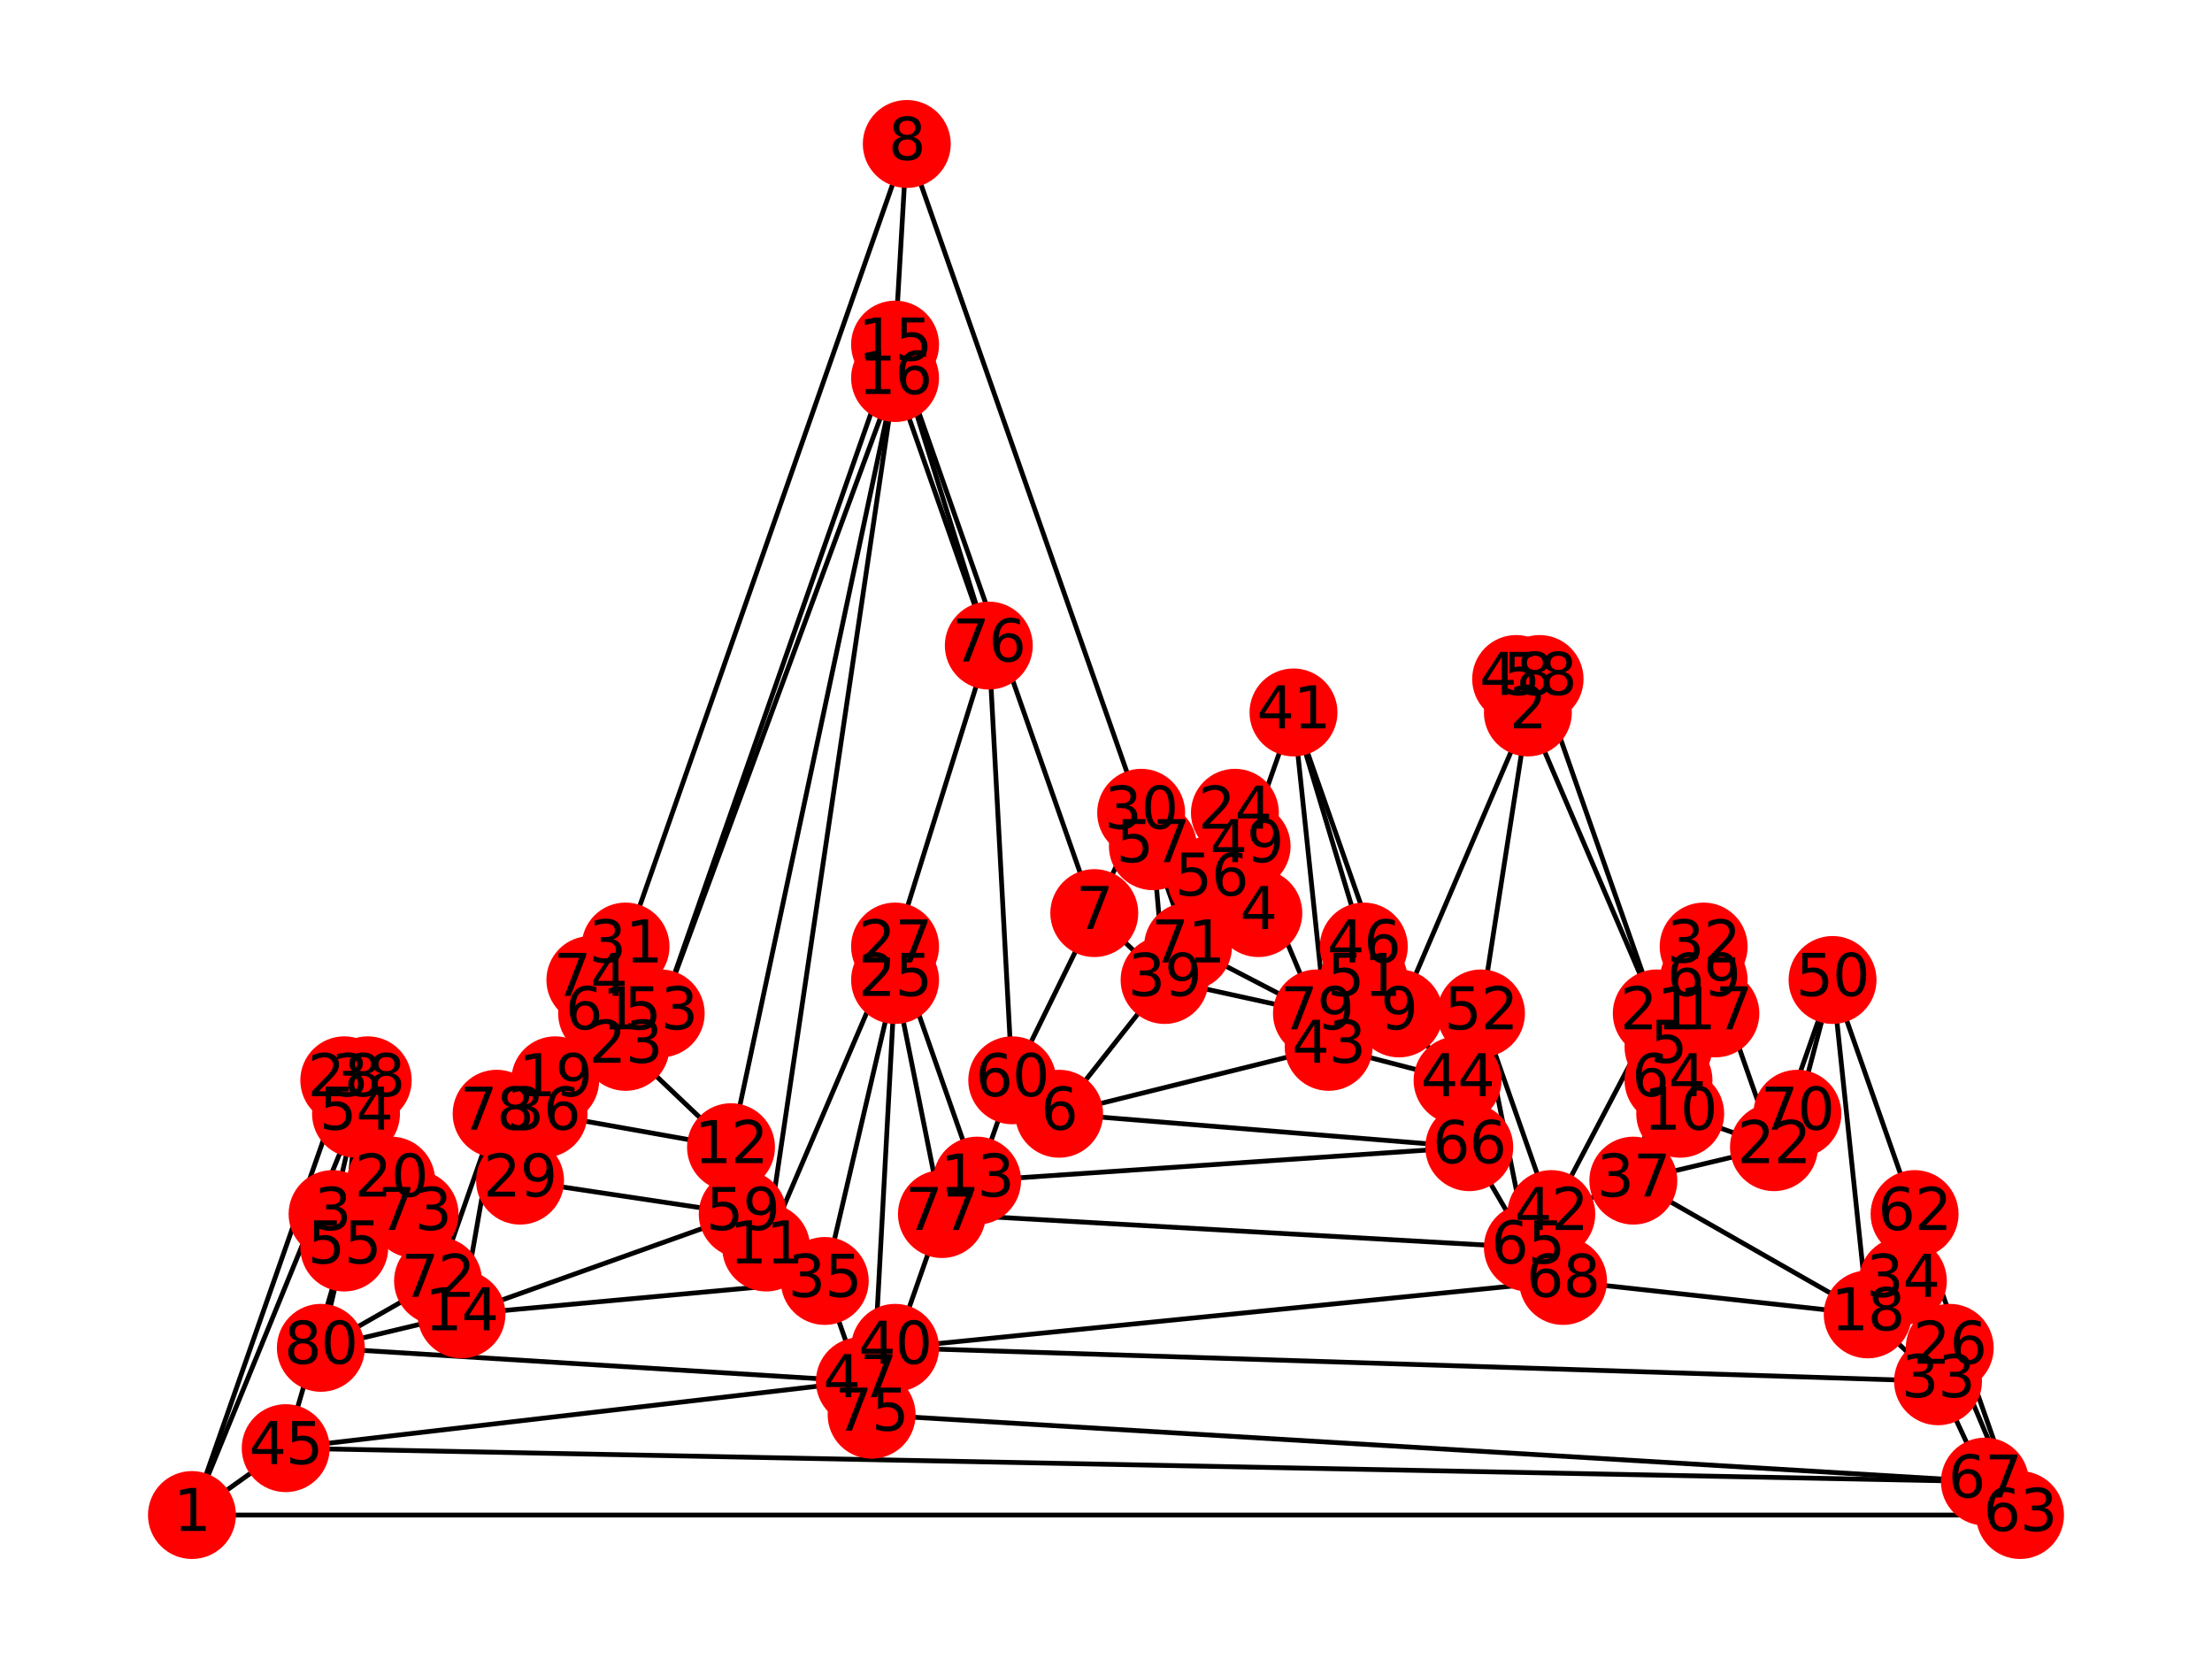 <?xml version="1.0" encoding="utf-8" standalone="no"?>
<!DOCTYPE svg PUBLIC "-//W3C//DTD SVG 1.1//EN"
  "http://www.w3.org/Graphics/SVG/1.1/DTD/svg11.dtd">
<svg xmlns:xlink="http://www.w3.org/1999/xlink" width="460.8pt" height="345.6pt" viewBox="0 0 460.8 345.6" xmlns="http://www.w3.org/2000/svg" version="1.1">
 <defs>
  <style type="text/css">*{stroke-linejoin: round; stroke-linecap: butt}</style>
 </defs>
 <g id="figure_1">
  <g id="patch_1">
   <path d="M 0 345.6 
L 460.8 345.6 
L 460.8 0 
L 0 0 
z
" style="fill: #ffffff"/>
  </g>
  <g id="axes_1">
   <g id="LineCollection_1">
    <path d="M 39.987 315.61 
L 74.164 232.014 
" clip-path="url(#p398b898878)" style="fill: none; stroke: #000000"/>
    <path d="M 39.987 315.61 
L 420.813 315.61 
" clip-path="url(#p398b898878)" style="fill: none; stroke: #000000"/>
    <path d="M 39.987 315.61 
L 71.722 225.048 
" clip-path="url(#p398b898878)" style="fill: none; stroke: #000000"/>
    <path d="M 39.987 315.61 
L 59.516 301.677 
" clip-path="url(#p398b898878)" style="fill: none; stroke: #000000"/>
    <path d="M 318.283 148.418 
L 315.842 141.451 
" clip-path="url(#p398b898878)" style="fill: none; stroke: #000000"/>
    <path d="M 318.283 148.418 
L 308.518 211.115 
" clip-path="url(#p398b898878)" style="fill: none; stroke: #000000"/>
    <path d="M 318.283 148.418 
L 291.43 211.115 
" clip-path="url(#p398b898878)" style="fill: none; stroke: #000000"/>
    <path d="M 318.283 148.418 
L 345.136 211.115 
" clip-path="url(#p398b898878)" style="fill: none; stroke: #000000"/>
    <path d="M 69.281 252.913 
L 74.164 232.014 
" clip-path="url(#p398b898878)" style="fill: none; stroke: #000000"/>
    <path d="M 262.136 190.216 
L 252.371 183.25 
" clip-path="url(#p398b898878)" style="fill: none; stroke: #000000"/>
    <path d="M 347.577 218.081 
L 354.901 197.182 
" clip-path="url(#p398b898878)" style="fill: none; stroke: #000000"/>
    <path d="M 347.577 218.081 
L 340.254 245.947 
" clip-path="url(#p398b898878)" style="fill: none; stroke: #000000"/>
    <path d="M 347.577 218.081 
L 347.577 225.048 
" clip-path="url(#p398b898878)" style="fill: none; stroke: #000000"/>
    <path d="M 347.577 218.081 
L 345.136 211.115 
" clip-path="url(#p398b898878)" style="fill: none; stroke: #000000"/>
    <path d="M 220.635 232.014 
L 276.783 218.081 
" clip-path="url(#p398b898878)" style="fill: none; stroke: #000000"/>
    <path d="M 220.635 232.014 
L 242.606 204.149 
" clip-path="url(#p398b898878)" style="fill: none; stroke: #000000"/>
    <path d="M 220.635 232.014 
L 306.077 238.98 
" clip-path="url(#p398b898878)" style="fill: none; stroke: #000000"/>
    <path d="M 220.635 232.014 
L 210.87 225.048 
" clip-path="url(#p398b898878)" style="fill: none; stroke: #000000"/>
    <path d="M 227.959 190.216 
L 242.606 204.149 
" clip-path="url(#p398b898878)" style="fill: none; stroke: #000000"/>
    <path d="M 227.959 190.216 
L 210.87 225.048 
" clip-path="url(#p398b898878)" style="fill: none; stroke: #000000"/>
    <path d="M 227.959 190.216 
L 237.724 169.317 
" clip-path="url(#p398b898878)" style="fill: none; stroke: #000000"/>
    <path d="M 227.959 190.216 
L 186.458 71.788 
" clip-path="url(#p398b898878)" style="fill: none; stroke: #000000"/>
    <path d="M 188.9 29.99 
L 237.724 169.317 
" clip-path="url(#p398b898878)" style="fill: none; stroke: #000000"/>
    <path d="M 188.9 29.99 
L 186.458 71.788 
" clip-path="url(#p398b898878)" style="fill: none; stroke: #000000"/>
    <path d="M 188.9 29.99 
L 130.311 197.182 
" clip-path="url(#p398b898878)" style="fill: none; stroke: #000000"/>
    <path d="M 291.43 211.115 
L 303.636 225.048 
" clip-path="url(#p398b898878)" style="fill: none; stroke: #000000"/>
    <path d="M 291.43 211.115 
L 269.459 148.418 
" clip-path="url(#p398b898878)" style="fill: none; stroke: #000000"/>
    <path d="M 291.43 211.115 
L 284.106 204.149 
" clip-path="url(#p398b898878)" style="fill: none; stroke: #000000"/>
    <path d="M 350.019 232.014 
L 369.548 238.98 
" clip-path="url(#p398b898878)" style="fill: none; stroke: #000000"/>
    <path d="M 159.605 259.879 
L 171.811 266.846 
" clip-path="url(#p398b898878)" style="fill: none; stroke: #000000"/>
    <path d="M 159.605 259.879 
L 186.458 197.182 
" clip-path="url(#p398b898878)" style="fill: none; stroke: #000000"/>
    <path d="M 159.605 259.879 
L 154.723 252.913 
" clip-path="url(#p398b898878)" style="fill: none; stroke: #000000"/>
    <path d="M 159.605 259.879 
L 186.458 78.754 
" clip-path="url(#p398b898878)" style="fill: none; stroke: #000000"/>
    <path d="M 152.282 238.98 
L 113.223 232.014 
" clip-path="url(#p398b898878)" style="fill: none; stroke: #000000"/>
    <path d="M 152.282 238.98 
L 186.458 78.754 
" clip-path="url(#p398b898878)" style="fill: none; stroke: #000000"/>
    <path d="M 152.282 238.98 
L 154.723 252.913 
" clip-path="url(#p398b898878)" style="fill: none; stroke: #000000"/>
    <path d="M 152.282 238.98 
L 130.311 218.081 
" clip-path="url(#p398b898878)" style="fill: none; stroke: #000000"/>
    <path d="M 203.547 245.947 
L 186.458 197.182 
" clip-path="url(#p398b898878)" style="fill: none; stroke: #000000"/>
    <path d="M 203.547 245.947 
L 210.87 225.048 
" clip-path="url(#p398b898878)" style="fill: none; stroke: #000000"/>
    <path d="M 203.547 245.947 
L 196.223 252.913 
" clip-path="url(#p398b898878)" style="fill: none; stroke: #000000"/>
    <path d="M 203.547 245.947 
L 306.077 238.98 
" clip-path="url(#p398b898878)" style="fill: none; stroke: #000000"/>
    <path d="M 96.134 273.812 
L 66.84 280.778 
" clip-path="url(#p398b898878)" style="fill: none; stroke: #000000"/>
    <path d="M 96.134 273.812 
L 154.723 252.913 
" clip-path="url(#p398b898878)" style="fill: none; stroke: #000000"/>
    <path d="M 96.134 273.812 
L 103.458 232.014 
" clip-path="url(#p398b898878)" style="fill: none; stroke: #000000"/>
    <path d="M 96.134 273.812 
L 171.811 266.846 
" clip-path="url(#p398b898878)" style="fill: none; stroke: #000000"/>
    <path d="M 186.458 71.788 
L 205.988 134.485 
" clip-path="url(#p398b898878)" style="fill: none; stroke: #000000"/>
    <path d="M 186.458 71.788 
L 137.635 211.115 
" clip-path="url(#p398b898878)" style="fill: none; stroke: #000000"/>
    <path d="M 186.458 78.754 
L 205.988 134.485 
" clip-path="url(#p398b898878)" style="fill: none; stroke: #000000"/>
    <path d="M 186.458 78.754 
L 137.635 211.115 
" clip-path="url(#p398b898878)" style="fill: none; stroke: #000000"/>
    <path d="M 357.342 211.115 
L 354.901 197.182 
" clip-path="url(#p398b898878)" style="fill: none; stroke: #000000"/>
    <path d="M 389.078 273.812 
L 340.254 245.947 
" clip-path="url(#p398b898878)" style="fill: none; stroke: #000000"/>
    <path d="M 389.078 273.812 
L 325.607 266.846 
" clip-path="url(#p398b898878)" style="fill: none; stroke: #000000"/>
    <path d="M 389.078 273.812 
L 403.725 287.745 
" clip-path="url(#p398b898878)" style="fill: none; stroke: #000000"/>
    <path d="M 389.078 273.812 
L 381.754 204.149 
" clip-path="url(#p398b898878)" style="fill: none; stroke: #000000"/>
    <path d="M 115.664 225.048 
L 122.987 204.149 
" clip-path="url(#p398b898878)" style="fill: none; stroke: #000000"/>
    <path d="M 115.664 225.048 
L 130.311 218.081 
" clip-path="url(#p398b898878)" style="fill: none; stroke: #000000"/>
    <path d="M 115.664 225.048 
L 113.223 232.014 
" clip-path="url(#p398b898878)" style="fill: none; stroke: #000000"/>
    <path d="M 81.487 245.947 
L 76.605 225.048 
" clip-path="url(#p398b898878)" style="fill: none; stroke: #000000"/>
    <path d="M 345.136 211.115 
L 323.165 252.913 
" clip-path="url(#p398b898878)" style="fill: none; stroke: #000000"/>
    <path d="M 345.136 211.115 
L 320.724 141.451 
" clip-path="url(#p398b898878)" style="fill: none; stroke: #000000"/>
    <path d="M 369.548 238.98 
L 340.254 245.947 
" clip-path="url(#p398b898878)" style="fill: none; stroke: #000000"/>
    <path d="M 369.548 238.98 
L 381.754 204.149 
" clip-path="url(#p398b898878)" style="fill: none; stroke: #000000"/>
    <path d="M 369.548 238.98 
L 354.901 197.182 
" clip-path="url(#p398b898878)" style="fill: none; stroke: #000000"/>
    <path d="M 130.311 218.081 
L 125.429 211.115 
" clip-path="url(#p398b898878)" style="fill: none; stroke: #000000"/>
    <path d="M 130.311 218.081 
L 137.635 211.115 
" clip-path="url(#p398b898878)" style="fill: none; stroke: #000000"/>
    <path d="M 257.253 169.317 
L 259.694 176.283 
" clip-path="url(#p398b898878)" style="fill: none; stroke: #000000"/>
    <path d="M 186.458 204.149 
L 171.811 266.846 
" clip-path="url(#p398b898878)" style="fill: none; stroke: #000000"/>
    <path d="M 186.458 204.149 
L 181.576 294.711 
" clip-path="url(#p398b898878)" style="fill: none; stroke: #000000"/>
    <path d="M 186.458 204.149 
L 196.223 252.913 
" clip-path="url(#p398b898878)" style="fill: none; stroke: #000000"/>
    <path d="M 186.458 204.149 
L 186.458 197.182 
" clip-path="url(#p398b898878)" style="fill: none; stroke: #000000"/>
    <path d="M 406.166 280.778 
L 420.813 315.61 
" clip-path="url(#p398b898878)" style="fill: none; stroke: #000000"/>
    <path d="M 186.458 197.182 
L 205.988 134.485 
" clip-path="url(#p398b898878)" style="fill: none; stroke: #000000"/>
    <path d="M 108.34 245.947 
L 154.723 252.913 
" clip-path="url(#p398b898878)" style="fill: none; stroke: #000000"/>
    <path d="M 108.34 245.947 
L 113.223 232.014 
" clip-path="url(#p398b898878)" style="fill: none; stroke: #000000"/>
    <path d="M 108.34 245.947 
L 103.458 232.014 
" clip-path="url(#p398b898878)" style="fill: none; stroke: #000000"/>
    <path d="M 237.724 169.317 
L 240.165 176.283 
" clip-path="url(#p398b898878)" style="fill: none; stroke: #000000"/>
    <path d="M 130.311 197.182 
L 125.429 211.115 
" clip-path="url(#p398b898878)" style="fill: none; stroke: #000000"/>
    <path d="M 130.311 197.182 
L 137.635 211.115 
" clip-path="url(#p398b898878)" style="fill: none; stroke: #000000"/>
    <path d="M 354.901 197.182 
L 354.901 204.149 
" clip-path="url(#p398b898878)" style="fill: none; stroke: #000000"/>
    <path d="M 403.725 287.745 
L 398.842 252.913 
" clip-path="url(#p398b898878)" style="fill: none; stroke: #000000"/>
    <path d="M 403.725 287.745 
L 413.49 308.644 
" clip-path="url(#p398b898878)" style="fill: none; stroke: #000000"/>
    <path d="M 403.725 287.745 
L 186.458 280.778 
" clip-path="url(#p398b898878)" style="fill: none; stroke: #000000"/>
    <path d="M 396.401 266.846 
L 398.842 252.913 
" clip-path="url(#p398b898878)" style="fill: none; stroke: #000000"/>
    <path d="M 171.811 266.846 
L 179.135 287.745 
" clip-path="url(#p398b898878)" style="fill: none; stroke: #000000"/>
    <path d="M 340.254 245.947 
L 323.165 252.913 
" clip-path="url(#p398b898878)" style="fill: none; stroke: #000000"/>
    <path d="M 76.605 225.048 
L 86.369 252.913 
" clip-path="url(#p398b898878)" style="fill: none; stroke: #000000"/>
    <path d="M 76.605 225.048 
L 74.164 232.014 
" clip-path="url(#p398b898878)" style="fill: none; stroke: #000000"/>
    <path d="M 242.606 204.149 
L 240.165 176.283 
" clip-path="url(#p398b898878)" style="fill: none; stroke: #000000"/>
    <path d="M 242.606 204.149 
L 274.342 211.115 
" clip-path="url(#p398b898878)" style="fill: none; stroke: #000000"/>
    <path d="M 186.458 280.778 
L 196.223 252.913 
" clip-path="url(#p398b898878)" style="fill: none; stroke: #000000"/>
    <path d="M 186.458 280.778 
L 181.576 294.711 
" clip-path="url(#p398b898878)" style="fill: none; stroke: #000000"/>
    <path d="M 186.458 280.778 
L 325.607 266.846 
" clip-path="url(#p398b898878)" style="fill: none; stroke: #000000"/>
    <path d="M 269.459 148.418 
L 276.783 218.081 
" clip-path="url(#p398b898878)" style="fill: none; stroke: #000000"/>
    <path d="M 269.459 148.418 
L 259.694 176.283 
" clip-path="url(#p398b898878)" style="fill: none; stroke: #000000"/>
    <path d="M 269.459 148.418 
L 284.106 197.182 
" clip-path="url(#p398b898878)" style="fill: none; stroke: #000000"/>
    <path d="M 323.165 252.913 
L 308.518 211.115 
" clip-path="url(#p398b898878)" style="fill: none; stroke: #000000"/>
    <path d="M 323.165 252.913 
L 325.607 266.846 
" clip-path="url(#p398b898878)" style="fill: none; stroke: #000000"/>
    <path d="M 276.783 218.081 
L 274.342 211.115 
" clip-path="url(#p398b898878)" style="fill: none; stroke: #000000"/>
    <path d="M 276.783 218.081 
L 303.636 225.048 
" clip-path="url(#p398b898878)" style="fill: none; stroke: #000000"/>
    <path d="M 303.636 225.048 
L 306.077 238.98 
" clip-path="url(#p398b898878)" style="fill: none; stroke: #000000"/>
    <path d="M 303.636 225.048 
L 308.518 211.115 
" clip-path="url(#p398b898878)" style="fill: none; stroke: #000000"/>
    <path d="M 59.516 301.677 
L 71.722 259.879 
" clip-path="url(#p398b898878)" style="fill: none; stroke: #000000"/>
    <path d="M 59.516 301.677 
L 413.49 308.644 
" clip-path="url(#p398b898878)" style="fill: none; stroke: #000000"/>
    <path d="M 59.516 301.677 
L 179.135 287.745 
" clip-path="url(#p398b898878)" style="fill: none; stroke: #000000"/>
    <path d="M 179.135 287.745 
L 181.576 294.711 
" clip-path="url(#p398b898878)" style="fill: none; stroke: #000000"/>
    <path d="M 179.135 287.745 
L 66.84 280.778 
" clip-path="url(#p398b898878)" style="fill: none; stroke: #000000"/>
    <path d="M 259.694 176.283 
L 274.342 211.115 
" clip-path="url(#p398b898878)" style="fill: none; stroke: #000000"/>
    <path d="M 259.694 176.283 
L 252.371 183.25 
" clip-path="url(#p398b898878)" style="fill: none; stroke: #000000"/>
    <path d="M 381.754 204.149 
L 374.431 232.014 
" clip-path="url(#p398b898878)" style="fill: none; stroke: #000000"/>
    <path d="M 381.754 204.149 
L 398.842 252.913 
" clip-path="url(#p398b898878)" style="fill: none; stroke: #000000"/>
    <path d="M 308.518 211.115 
L 318.283 259.879 
" clip-path="url(#p398b898878)" style="fill: none; stroke: #000000"/>
    <path d="M 74.164 232.014 
L 71.722 259.879 
" clip-path="url(#p398b898878)" style="fill: none; stroke: #000000"/>
    <path d="M 71.722 259.879 
L 86.369 252.913 
" clip-path="url(#p398b898878)" style="fill: none; stroke: #000000"/>
    <path d="M 71.722 259.879 
L 66.84 280.778 
" clip-path="url(#p398b898878)" style="fill: none; stroke: #000000"/>
    <path d="M 252.371 183.25 
L 247.488 197.182 
" clip-path="url(#p398b898878)" style="fill: none; stroke: #000000"/>
    <path d="M 240.165 176.283 
L 247.488 197.182 
" clip-path="url(#p398b898878)" style="fill: none; stroke: #000000"/>
    <path d="M 210.87 225.048 
L 205.988 134.485 
" clip-path="url(#p398b898878)" style="fill: none; stroke: #000000"/>
    <path d="M 125.429 211.115 
L 122.987 204.149 
" clip-path="url(#p398b898878)" style="fill: none; stroke: #000000"/>
    <path d="M 398.842 252.913 
L 420.813 315.61 
" clip-path="url(#p398b898878)" style="fill: none; stroke: #000000"/>
    <path d="M 420.813 315.61 
L 413.49 308.644 
" clip-path="url(#p398b898878)" style="fill: none; stroke: #000000"/>
    <path d="M 318.283 259.879 
L 325.607 266.846 
" clip-path="url(#p398b898878)" style="fill: none; stroke: #000000"/>
    <path d="M 318.283 259.879 
L 196.223 252.913 
" clip-path="url(#p398b898878)" style="fill: none; stroke: #000000"/>
    <path d="M 318.283 259.879 
L 306.077 238.98 
" clip-path="url(#p398b898878)" style="fill: none; stroke: #000000"/>
    <path d="M 413.49 308.644 
L 181.576 294.711 
" clip-path="url(#p398b898878)" style="fill: none; stroke: #000000"/>
    <path d="M 247.488 197.182 
L 274.342 211.115 
" clip-path="url(#p398b898878)" style="fill: none; stroke: #000000"/>
    <path d="M 91.252 266.846 
L 66.84 280.778 
" clip-path="url(#p398b898878)" style="fill: none; stroke: #000000"/>
    <path d="M 91.252 266.846 
L 86.369 252.913 
" clip-path="url(#p398b898878)" style="fill: none; stroke: #000000"/>
    <path d="M 91.252 266.846 
L 103.458 232.014 
" clip-path="url(#p398b898878)" style="fill: none; stroke: #000000"/>
   </g>
   <g id="PathCollection_1">
    <defs>
     <path id="m95fc15056a" d="M 0 8.66 
C 2.297 8.66 4.5 7.748 6.124 6.124 
C 7.748 4.5 8.66 2.297 8.66 0 
C 8.66 -2.297 7.748 -4.5 6.124 -6.124 
C 4.5 -7.748 2.297 -8.66 0 -8.66 
C -2.297 -8.66 -4.5 -7.748 -6.124 -6.124 
C -7.748 -4.5 -8.66 -2.297 -8.66 0 
C -8.66 2.297 -7.748 4.5 -6.124 6.124 
C -4.5 7.748 -2.297 8.66 0 8.66 
z
" style="stroke: #ff0000"/>
    </defs>
    <g clip-path="url(#p398b898878)">
     <use xlink:href="#m95fc15056a" x="39.987" y="315.61" style="fill: #ff0000; stroke: #ff0000"/>
     <use xlink:href="#m95fc15056a" x="318.283" y="148.418" style="fill: #ff0000; stroke: #ff0000"/>
     <use xlink:href="#m95fc15056a" x="69.281" y="252.913" style="fill: #ff0000; stroke: #ff0000"/>
     <use xlink:href="#m95fc15056a" x="262.136" y="190.216" style="fill: #ff0000; stroke: #ff0000"/>
     <use xlink:href="#m95fc15056a" x="347.577" y="218.081" style="fill: #ff0000; stroke: #ff0000"/>
     <use xlink:href="#m95fc15056a" x="220.635" y="232.014" style="fill: #ff0000; stroke: #ff0000"/>
     <use xlink:href="#m95fc15056a" x="227.959" y="190.216" style="fill: #ff0000; stroke: #ff0000"/>
     <use xlink:href="#m95fc15056a" x="188.9" y="29.99" style="fill: #ff0000; stroke: #ff0000"/>
     <use xlink:href="#m95fc15056a" x="291.43" y="211.115" style="fill: #ff0000; stroke: #ff0000"/>
     <use xlink:href="#m95fc15056a" x="350.019" y="232.014" style="fill: #ff0000; stroke: #ff0000"/>
     <use xlink:href="#m95fc15056a" x="159.605" y="259.879" style="fill: #ff0000; stroke: #ff0000"/>
     <use xlink:href="#m95fc15056a" x="152.282" y="238.98" style="fill: #ff0000; stroke: #ff0000"/>
     <use xlink:href="#m95fc15056a" x="203.547" y="245.947" style="fill: #ff0000; stroke: #ff0000"/>
     <use xlink:href="#m95fc15056a" x="96.134" y="273.812" style="fill: #ff0000; stroke: #ff0000"/>
     <use xlink:href="#m95fc15056a" x="186.458" y="71.788" style="fill: #ff0000; stroke: #ff0000"/>
     <use xlink:href="#m95fc15056a" x="186.458" y="78.754" style="fill: #ff0000; stroke: #ff0000"/>
     <use xlink:href="#m95fc15056a" x="357.342" y="211.115" style="fill: #ff0000; stroke: #ff0000"/>
     <use xlink:href="#m95fc15056a" x="389.078" y="273.812" style="fill: #ff0000; stroke: #ff0000"/>
     <use xlink:href="#m95fc15056a" x="115.664" y="225.048" style="fill: #ff0000; stroke: #ff0000"/>
     <use xlink:href="#m95fc15056a" x="81.487" y="245.947" style="fill: #ff0000; stroke: #ff0000"/>
     <use xlink:href="#m95fc15056a" x="345.136" y="211.115" style="fill: #ff0000; stroke: #ff0000"/>
     <use xlink:href="#m95fc15056a" x="369.548" y="238.98" style="fill: #ff0000; stroke: #ff0000"/>
     <use xlink:href="#m95fc15056a" x="130.311" y="218.081" style="fill: #ff0000; stroke: #ff0000"/>
     <use xlink:href="#m95fc15056a" x="257.253" y="169.317" style="fill: #ff0000; stroke: #ff0000"/>
     <use xlink:href="#m95fc15056a" x="186.458" y="204.149" style="fill: #ff0000; stroke: #ff0000"/>
     <use xlink:href="#m95fc15056a" x="406.166" y="280.778" style="fill: #ff0000; stroke: #ff0000"/>
     <use xlink:href="#m95fc15056a" x="186.458" y="197.182" style="fill: #ff0000; stroke: #ff0000"/>
     <use xlink:href="#m95fc15056a" x="71.722" y="225.048" style="fill: #ff0000; stroke: #ff0000"/>
     <use xlink:href="#m95fc15056a" x="108.34" y="245.947" style="fill: #ff0000; stroke: #ff0000"/>
     <use xlink:href="#m95fc15056a" x="237.724" y="169.317" style="fill: #ff0000; stroke: #ff0000"/>
     <use xlink:href="#m95fc15056a" x="130.311" y="197.182" style="fill: #ff0000; stroke: #ff0000"/>
     <use xlink:href="#m95fc15056a" x="354.901" y="197.182" style="fill: #ff0000; stroke: #ff0000"/>
     <use xlink:href="#m95fc15056a" x="403.725" y="287.745" style="fill: #ff0000; stroke: #ff0000"/>
     <use xlink:href="#m95fc15056a" x="396.401" y="266.846" style="fill: #ff0000; stroke: #ff0000"/>
     <use xlink:href="#m95fc15056a" x="171.811" y="266.846" style="fill: #ff0000; stroke: #ff0000"/>
     <use xlink:href="#m95fc15056a" x="113.223" y="232.014" style="fill: #ff0000; stroke: #ff0000"/>
     <use xlink:href="#m95fc15056a" x="340.254" y="245.947" style="fill: #ff0000; stroke: #ff0000"/>
     <use xlink:href="#m95fc15056a" x="76.605" y="225.048" style="fill: #ff0000; stroke: #ff0000"/>
     <use xlink:href="#m95fc15056a" x="242.606" y="204.149" style="fill: #ff0000; stroke: #ff0000"/>
     <use xlink:href="#m95fc15056a" x="186.458" y="280.778" style="fill: #ff0000; stroke: #ff0000"/>
     <use xlink:href="#m95fc15056a" x="269.459" y="148.418" style="fill: #ff0000; stroke: #ff0000"/>
     <use xlink:href="#m95fc15056a" x="323.165" y="252.913" style="fill: #ff0000; stroke: #ff0000"/>
     <use xlink:href="#m95fc15056a" x="276.783" y="218.081" style="fill: #ff0000; stroke: #ff0000"/>
     <use xlink:href="#m95fc15056a" x="303.636" y="225.048" style="fill: #ff0000; stroke: #ff0000"/>
     <use xlink:href="#m95fc15056a" x="59.516" y="301.677" style="fill: #ff0000; stroke: #ff0000"/>
     <use xlink:href="#m95fc15056a" x="284.106" y="197.182" style="fill: #ff0000; stroke: #ff0000"/>
     <use xlink:href="#m95fc15056a" x="179.135" y="287.745" style="fill: #ff0000; stroke: #ff0000"/>
     <use xlink:href="#m95fc15056a" x="315.842" y="141.451" style="fill: #ff0000; stroke: #ff0000"/>
     <use xlink:href="#m95fc15056a" x="259.694" y="176.283" style="fill: #ff0000; stroke: #ff0000"/>
     <use xlink:href="#m95fc15056a" x="381.754" y="204.149" style="fill: #ff0000; stroke: #ff0000"/>
     <use xlink:href="#m95fc15056a" x="284.106" y="204.149" style="fill: #ff0000; stroke: #ff0000"/>
     <use xlink:href="#m95fc15056a" x="308.518" y="211.115" style="fill: #ff0000; stroke: #ff0000"/>
     <use xlink:href="#m95fc15056a" x="137.635" y="211.115" style="fill: #ff0000; stroke: #ff0000"/>
     <use xlink:href="#m95fc15056a" x="74.164" y="232.014" style="fill: #ff0000; stroke: #ff0000"/>
     <use xlink:href="#m95fc15056a" x="71.722" y="259.879" style="fill: #ff0000; stroke: #ff0000"/>
     <use xlink:href="#m95fc15056a" x="252.371" y="183.25" style="fill: #ff0000; stroke: #ff0000"/>
     <use xlink:href="#m95fc15056a" x="240.165" y="176.283" style="fill: #ff0000; stroke: #ff0000"/>
     <use xlink:href="#m95fc15056a" x="320.724" y="141.451" style="fill: #ff0000; stroke: #ff0000"/>
     <use xlink:href="#m95fc15056a" x="154.723" y="252.913" style="fill: #ff0000; stroke: #ff0000"/>
     <use xlink:href="#m95fc15056a" x="210.87" y="225.048" style="fill: #ff0000; stroke: #ff0000"/>
     <use xlink:href="#m95fc15056a" x="125.429" y="211.115" style="fill: #ff0000; stroke: #ff0000"/>
     <use xlink:href="#m95fc15056a" x="398.842" y="252.913" style="fill: #ff0000; stroke: #ff0000"/>
     <use xlink:href="#m95fc15056a" x="420.813" y="315.61" style="fill: #ff0000; stroke: #ff0000"/>
     <use xlink:href="#m95fc15056a" x="347.577" y="225.048" style="fill: #ff0000; stroke: #ff0000"/>
     <use xlink:href="#m95fc15056a" x="318.283" y="259.879" style="fill: #ff0000; stroke: #ff0000"/>
     <use xlink:href="#m95fc15056a" x="306.077" y="238.98" style="fill: #ff0000; stroke: #ff0000"/>
     <use xlink:href="#m95fc15056a" x="413.49" y="308.644" style="fill: #ff0000; stroke: #ff0000"/>
     <use xlink:href="#m95fc15056a" x="325.607" y="266.846" style="fill: #ff0000; stroke: #ff0000"/>
     <use xlink:href="#m95fc15056a" x="354.901" y="204.149" style="fill: #ff0000; stroke: #ff0000"/>
     <use xlink:href="#m95fc15056a" x="374.431" y="232.014" style="fill: #ff0000; stroke: #ff0000"/>
     <use xlink:href="#m95fc15056a" x="247.488" y="197.182" style="fill: #ff0000; stroke: #ff0000"/>
     <use xlink:href="#m95fc15056a" x="91.252" y="266.846" style="fill: #ff0000; stroke: #ff0000"/>
     <use xlink:href="#m95fc15056a" x="86.369" y="252.913" style="fill: #ff0000; stroke: #ff0000"/>
     <use xlink:href="#m95fc15056a" x="122.987" y="204.149" style="fill: #ff0000; stroke: #ff0000"/>
     <use xlink:href="#m95fc15056a" x="181.576" y="294.711" style="fill: #ff0000; stroke: #ff0000"/>
     <use xlink:href="#m95fc15056a" x="205.988" y="134.485" style="fill: #ff0000; stroke: #ff0000"/>
     <use xlink:href="#m95fc15056a" x="196.223" y="252.913" style="fill: #ff0000; stroke: #ff0000"/>
     <use xlink:href="#m95fc15056a" x="103.458" y="232.014" style="fill: #ff0000; stroke: #ff0000"/>
     <use xlink:href="#m95fc15056a" x="274.342" y="211.115" style="fill: #ff0000; stroke: #ff0000"/>
     <use xlink:href="#m95fc15056a" x="66.84" y="280.778" style="fill: #ff0000; stroke: #ff0000"/>
    </g>
   </g>
   <g id="text_1">
    <g clip-path="url(#p398b898878)">
     <!-- 1 -->
     <g transform="translate(36.169 318.921) scale(0.12 -0.12)">
      <defs>
       <path id="DejaVuSans-31" d="M 794 531 
L 1825 531 
L 1825 4091 
L 703 3866 
L 703 4441 
L 1819 4666 
L 2450 4666 
L 2450 531 
L 3481 531 
L 3481 0 
L 794 0 
L 794 531 
z
" transform="scale(0.016)"/>
      </defs>
      <use xlink:href="#DejaVuSans-31"/>
     </g>
    </g>
   </g>
   <g id="text_2">
    <g clip-path="url(#p398b898878)">
     <!-- 2 -->
     <g transform="translate(314.466 151.729) scale(0.12 -0.12)">
      <defs>
       <path id="DejaVuSans-32" d="M 1228 531 
L 3431 531 
L 3431 0 
L 469 0 
L 469 531 
Q 828 903 1448 1529 
Q 2069 2156 2228 2338 
Q 2531 2678 2651 2914 
Q 2772 3150 2772 3378 
Q 2772 3750 2511 3984 
Q 2250 4219 1831 4219 
Q 1534 4219 1204 4116 
Q 875 4013 500 3803 
L 500 4441 
Q 881 4594 1212 4672 
Q 1544 4750 1819 4750 
Q 2544 4750 2975 4387 
Q 3406 4025 3406 3419 
Q 3406 3131 3298 2873 
Q 3191 2616 2906 2266 
Q 2828 2175 2409 1742 
Q 1991 1309 1228 531 
z
" transform="scale(0.016)"/>
      </defs>
      <use xlink:href="#DejaVuSans-32"/>
     </g>
    </g>
   </g>
   <g id="text_3">
    <g clip-path="url(#p398b898878)">
     <!-- 3 -->
     <g transform="translate(65.464 256.224) scale(0.12 -0.12)">
      <defs>
       <path id="DejaVuSans-33" d="M 2597 2516 
Q 3050 2419 3304 2112 
Q 3559 1806 3559 1356 
Q 3559 666 3084 287 
Q 2609 -91 1734 -91 
Q 1441 -91 1130 -33 
Q 819 25 488 141 
L 488 750 
Q 750 597 1062 519 
Q 1375 441 1716 441 
Q 2309 441 2620 675 
Q 2931 909 2931 1356 
Q 2931 1769 2642 2001 
Q 2353 2234 1838 2234 
L 1294 2234 
L 1294 2753 
L 1863 2753 
Q 2328 2753 2575 2939 
Q 2822 3125 2822 3475 
Q 2822 3834 2567 4026 
Q 2313 4219 1838 4219 
Q 1578 4219 1281 4162 
Q 984 4106 628 3988 
L 628 4550 
Q 988 4650 1302 4700 
Q 1616 4750 1894 4750 
Q 2613 4750 3031 4423 
Q 3450 4097 3450 3541 
Q 3450 3153 3228 2886 
Q 3006 2619 2597 2516 
z
" transform="scale(0.016)"/>
      </defs>
      <use xlink:href="#DejaVuSans-33"/>
     </g>
    </g>
   </g>
   <g id="text_4">
    <g clip-path="url(#p398b898878)">
     <!-- 4 -->
     <g transform="translate(258.318 193.527) scale(0.12 -0.12)">
      <defs>
       <path id="DejaVuSans-34" d="M 2419 4116 
L 825 1625 
L 2419 1625 
L 2419 4116 
z
M 2253 4666 
L 3047 4666 
L 3047 1625 
L 3713 1625 
L 3713 1100 
L 3047 1100 
L 3047 0 
L 2419 0 
L 2419 1100 
L 313 1100 
L 313 1709 
L 2253 4666 
z
" transform="scale(0.016)"/>
      </defs>
      <use xlink:href="#DejaVuSans-34"/>
     </g>
    </g>
   </g>
   <g id="text_5">
    <g clip-path="url(#p398b898878)">
     <!-- 5 -->
     <g transform="translate(343.76 221.392) scale(0.12 -0.12)">
      <defs>
       <path id="DejaVuSans-35" d="M 691 4666 
L 3169 4666 
L 3169 4134 
L 1269 4134 
L 1269 2991 
Q 1406 3038 1543 3061 
Q 1681 3084 1819 3084 
Q 2600 3084 3056 2656 
Q 3513 2228 3513 1497 
Q 3513 744 3044 326 
Q 2575 -91 1722 -91 
Q 1428 -91 1123 -41 
Q 819 9 494 109 
L 494 744 
Q 775 591 1075 516 
Q 1375 441 1709 441 
Q 2250 441 2565 725 
Q 2881 1009 2881 1497 
Q 2881 1984 2565 2268 
Q 2250 2553 1709 2553 
Q 1456 2553 1204 2497 
Q 953 2441 691 2322 
L 691 4666 
z
" transform="scale(0.016)"/>
      </defs>
      <use xlink:href="#DejaVuSans-35"/>
     </g>
    </g>
   </g>
   <g id="text_6">
    <g clip-path="url(#p398b898878)">
     <!-- 6 -->
     <g transform="translate(216.818 235.325) scale(0.12 -0.12)">
      <defs>
       <path id="DejaVuSans-36" d="M 2113 2584 
Q 1688 2584 1439 2293 
Q 1191 2003 1191 1497 
Q 1191 994 1439 701 
Q 1688 409 2113 409 
Q 2538 409 2786 701 
Q 3034 994 3034 1497 
Q 3034 2003 2786 2293 
Q 2538 2584 2113 2584 
z
M 3366 4563 
L 3366 3988 
Q 3128 4100 2886 4159 
Q 2644 4219 2406 4219 
Q 1781 4219 1451 3797 
Q 1122 3375 1075 2522 
Q 1259 2794 1537 2939 
Q 1816 3084 2150 3084 
Q 2853 3084 3261 2657 
Q 3669 2231 3669 1497 
Q 3669 778 3244 343 
Q 2819 -91 2113 -91 
Q 1303 -91 875 529 
Q 447 1150 447 2328 
Q 447 3434 972 4092 
Q 1497 4750 2381 4750 
Q 2619 4750 2861 4703 
Q 3103 4656 3366 4563 
z
" transform="scale(0.016)"/>
      </defs>
      <use xlink:href="#DejaVuSans-36"/>
     </g>
    </g>
   </g>
   <g id="text_7">
    <g clip-path="url(#p398b898878)">
     <!-- 7 -->
     <g transform="translate(224.141 193.527) scale(0.12 -0.12)">
      <defs>
       <path id="DejaVuSans-37" d="M 525 4666 
L 3525 4666 
L 3525 4397 
L 1831 0 
L 1172 0 
L 2766 4134 
L 525 4134 
L 525 4666 
z
" transform="scale(0.016)"/>
      </defs>
      <use xlink:href="#DejaVuSans-37"/>
     </g>
    </g>
   </g>
   <g id="text_8">
    <g clip-path="url(#p398b898878)">
     <!-- 8 -->
     <g transform="translate(185.082 33.301) scale(0.12 -0.12)">
      <defs>
       <path id="DejaVuSans-38" d="M 2034 2216 
Q 1584 2216 1326 1975 
Q 1069 1734 1069 1313 
Q 1069 891 1326 650 
Q 1584 409 2034 409 
Q 2484 409 2743 651 
Q 3003 894 3003 1313 
Q 3003 1734 2745 1975 
Q 2488 2216 2034 2216 
z
M 1403 2484 
Q 997 2584 770 2862 
Q 544 3141 544 3541 
Q 544 4100 942 4425 
Q 1341 4750 2034 4750 
Q 2731 4750 3128 4425 
Q 3525 4100 3525 3541 
Q 3525 3141 3298 2862 
Q 3072 2584 2669 2484 
Q 3125 2378 3379 2068 
Q 3634 1759 3634 1313 
Q 3634 634 3220 271 
Q 2806 -91 2034 -91 
Q 1263 -91 848 271 
Q 434 634 434 1313 
Q 434 1759 690 2068 
Q 947 2378 1403 2484 
z
M 1172 3481 
Q 1172 3119 1398 2916 
Q 1625 2713 2034 2713 
Q 2441 2713 2670 2916 
Q 2900 3119 2900 3481 
Q 2900 3844 2670 4047 
Q 2441 4250 2034 4250 
Q 1625 4250 1398 4047 
Q 1172 3844 1172 3481 
z
" transform="scale(0.016)"/>
      </defs>
      <use xlink:href="#DejaVuSans-38"/>
     </g>
    </g>
   </g>
   <g id="text_9">
    <g clip-path="url(#p398b898878)">
     <!-- 9 -->
     <g transform="translate(287.612 214.426) scale(0.12 -0.12)">
      <defs>
       <path id="DejaVuSans-39" d="M 703 97 
L 703 672 
Q 941 559 1184 500 
Q 1428 441 1663 441 
Q 2288 441 2617 861 
Q 2947 1281 2994 2138 
Q 2813 1869 2534 1725 
Q 2256 1581 1919 1581 
Q 1219 1581 811 2004 
Q 403 2428 403 3163 
Q 403 3881 828 4315 
Q 1253 4750 1959 4750 
Q 2769 4750 3195 4129 
Q 3622 3509 3622 2328 
Q 3622 1225 3098 567 
Q 2575 -91 1691 -91 
Q 1453 -91 1209 -44 
Q 966 3 703 97 
z
M 1959 2075 
Q 2384 2075 2632 2365 
Q 2881 2656 2881 3163 
Q 2881 3666 2632 3958 
Q 2384 4250 1959 4250 
Q 1534 4250 1286 3958 
Q 1038 3666 1038 3163 
Q 1038 2656 1286 2365 
Q 1534 2075 1959 2075 
z
" transform="scale(0.016)"/>
      </defs>
      <use xlink:href="#DejaVuSans-39"/>
     </g>
    </g>
   </g>
   <g id="text_10">
    <g clip-path="url(#p398b898878)">
     <!-- 10 -->
     <g transform="translate(342.384 235.325) scale(0.12 -0.12)">
      <defs>
       <path id="DejaVuSans-30" d="M 2034 4250 
Q 1547 4250 1301 3770 
Q 1056 3291 1056 2328 
Q 1056 1369 1301 889 
Q 1547 409 2034 409 
Q 2525 409 2770 889 
Q 3016 1369 3016 2328 
Q 3016 3291 2770 3770 
Q 2525 4250 2034 4250 
z
M 2034 4750 
Q 2819 4750 3233 4129 
Q 3647 3509 3647 2328 
Q 3647 1150 3233 529 
Q 2819 -91 2034 -91 
Q 1250 -91 836 529 
Q 422 1150 422 2328 
Q 422 3509 836 4129 
Q 1250 4750 2034 4750 
z
" transform="scale(0.016)"/>
      </defs>
      <use xlink:href="#DejaVuSans-31"/>
      <use xlink:href="#DejaVuSans-30" x="63.623"/>
     </g>
    </g>
   </g>
   <g id="text_11">
    <g clip-path="url(#p398b898878)">
     <!-- 11 -->
     <g transform="translate(151.97 263.19) scale(0.12 -0.12)">
      <use xlink:href="#DejaVuSans-31"/>
      <use xlink:href="#DejaVuSans-31" x="63.623"/>
     </g>
    </g>
   </g>
   <g id="text_12">
    <g clip-path="url(#p398b898878)">
     <!-- 12 -->
     <g transform="translate(144.647 242.291) scale(0.12 -0.12)">
      <use xlink:href="#DejaVuSans-31"/>
      <use xlink:href="#DejaVuSans-32" x="63.623"/>
     </g>
    </g>
   </g>
   <g id="text_13">
    <g clip-path="url(#p398b898878)">
     <!-- 13 -->
     <g transform="translate(195.912 249.258) scale(0.12 -0.12)">
      <use xlink:href="#DejaVuSans-31"/>
      <use xlink:href="#DejaVuSans-33" x="63.623"/>
     </g>
    </g>
   </g>
   <g id="text_14">
    <g clip-path="url(#p398b898878)">
     <!-- 14 -->
     <g transform="translate(88.499 277.123) scale(0.12 -0.12)">
      <use xlink:href="#DejaVuSans-31"/>
      <use xlink:href="#DejaVuSans-34" x="63.623"/>
     </g>
    </g>
   </g>
   <g id="text_15">
    <g clip-path="url(#p398b898878)">
     <!-- 15 -->
     <g transform="translate(178.823 75.099) scale(0.12 -0.12)">
      <use xlink:href="#DejaVuSans-31"/>
      <use xlink:href="#DejaVuSans-35" x="63.623"/>
     </g>
    </g>
   </g>
   <g id="text_16">
    <g clip-path="url(#p398b898878)">
     <!-- 16 -->
     <g transform="translate(178.823 82.066) scale(0.12 -0.12)">
      <use xlink:href="#DejaVuSans-31"/>
      <use xlink:href="#DejaVuSans-36" x="63.623"/>
     </g>
    </g>
   </g>
   <g id="text_17">
    <g clip-path="url(#p398b898878)">
     <!-- 17 -->
     <g transform="translate(349.707 214.426) scale(0.12 -0.12)">
      <use xlink:href="#DejaVuSans-31"/>
      <use xlink:href="#DejaVuSans-37" x="63.623"/>
     </g>
    </g>
   </g>
   <g id="text_18">
    <g clip-path="url(#p398b898878)">
     <!-- 18 -->
     <g transform="translate(381.443 277.123) scale(0.12 -0.12)">
      <use xlink:href="#DejaVuSans-31"/>
      <use xlink:href="#DejaVuSans-38" x="63.623"/>
     </g>
    </g>
   </g>
   <g id="text_19">
    <g clip-path="url(#p398b898878)">
     <!-- 19 -->
     <g transform="translate(108.029 228.359) scale(0.12 -0.12)">
      <use xlink:href="#DejaVuSans-31"/>
      <use xlink:href="#DejaVuSans-39" x="63.623"/>
     </g>
    </g>
   </g>
   <g id="text_20">
    <g clip-path="url(#p398b898878)">
     <!-- 20 -->
     <g transform="translate(73.852 249.258) scale(0.12 -0.12)">
      <use xlink:href="#DejaVuSans-32"/>
      <use xlink:href="#DejaVuSans-30" x="63.623"/>
     </g>
    </g>
   </g>
   <g id="text_21">
    <g clip-path="url(#p398b898878)">
     <!-- 21 -->
     <g transform="translate(337.501 214.426) scale(0.12 -0.12)">
      <use xlink:href="#DejaVuSans-32"/>
      <use xlink:href="#DejaVuSans-31" x="63.623"/>
     </g>
    </g>
   </g>
   <g id="text_22">
    <g clip-path="url(#p398b898878)">
     <!-- 22 -->
     <g transform="translate(361.913 242.291) scale(0.12 -0.12)">
      <use xlink:href="#DejaVuSans-32"/>
      <use xlink:href="#DejaVuSans-32" x="63.623"/>
     </g>
    </g>
   </g>
   <g id="text_23">
    <g clip-path="url(#p398b898878)">
     <!-- 23 -->
     <g transform="translate(122.676 221.392) scale(0.12 -0.12)">
      <use xlink:href="#DejaVuSans-32"/>
      <use xlink:href="#DejaVuSans-33" x="63.623"/>
     </g>
    </g>
   </g>
   <g id="text_24">
    <g clip-path="url(#p398b898878)">
     <!-- 24 -->
     <g transform="translate(249.618 172.628) scale(0.12 -0.12)">
      <use xlink:href="#DejaVuSans-32"/>
      <use xlink:href="#DejaVuSans-34" x="63.623"/>
     </g>
    </g>
   </g>
   <g id="text_25">
    <g clip-path="url(#p398b898878)">
     <!-- 25 -->
     <g transform="translate(178.823 207.46) scale(0.12 -0.12)">
      <use xlink:href="#DejaVuSans-32"/>
      <use xlink:href="#DejaVuSans-35" x="63.623"/>
     </g>
    </g>
   </g>
   <g id="text_26">
    <g clip-path="url(#p398b898878)">
     <!-- 26 -->
     <g transform="translate(398.531 284.089) scale(0.12 -0.12)">
      <use xlink:href="#DejaVuSans-32"/>
      <use xlink:href="#DejaVuSans-36" x="63.623"/>
     </g>
    </g>
   </g>
   <g id="text_27">
    <g clip-path="url(#p398b898878)">
     <!-- 27 -->
     <g transform="translate(178.823 200.493) scale(0.12 -0.12)">
      <use xlink:href="#DejaVuSans-32"/>
      <use xlink:href="#DejaVuSans-37" x="63.623"/>
     </g>
    </g>
   </g>
   <g id="text_28">
    <g clip-path="url(#p398b898878)">
     <!-- 28 -->
     <g transform="translate(64.087 228.359) scale(0.12 -0.12)">
      <use xlink:href="#DejaVuSans-32"/>
      <use xlink:href="#DejaVuSans-38" x="63.623"/>
     </g>
    </g>
   </g>
   <g id="text_29">
    <g clip-path="url(#p398b898878)">
     <!-- 29 -->
     <g transform="translate(100.705 249.258) scale(0.12 -0.12)">
      <use xlink:href="#DejaVuSans-32"/>
      <use xlink:href="#DejaVuSans-39" x="63.623"/>
     </g>
    </g>
   </g>
   <g id="text_30">
    <g clip-path="url(#p398b898878)">
     <!-- 30 -->
     <g transform="translate(230.089 172.628) scale(0.12 -0.12)">
      <use xlink:href="#DejaVuSans-33"/>
      <use xlink:href="#DejaVuSans-30" x="63.623"/>
     </g>
    </g>
   </g>
   <g id="text_31">
    <g clip-path="url(#p398b898878)">
     <!-- 31 -->
     <g transform="translate(122.676 200.493) scale(0.12 -0.12)">
      <use xlink:href="#DejaVuSans-33"/>
      <use xlink:href="#DejaVuSans-31" x="63.623"/>
     </g>
    </g>
   </g>
   <g id="text_32">
    <g clip-path="url(#p398b898878)">
     <!-- 32 -->
     <g transform="translate(347.266 200.493) scale(0.12 -0.12)">
      <use xlink:href="#DejaVuSans-33"/>
      <use xlink:href="#DejaVuSans-32" x="63.623"/>
     </g>
    </g>
   </g>
   <g id="text_33">
    <g clip-path="url(#p398b898878)">
     <!-- 33 -->
     <g transform="translate(396.09 291.056) scale(0.12 -0.12)">
      <use xlink:href="#DejaVuSans-33"/>
      <use xlink:href="#DejaVuSans-33" x="63.623"/>
     </g>
    </g>
   </g>
   <g id="text_34">
    <g clip-path="url(#p398b898878)">
     <!-- 34 -->
     <g transform="translate(388.766 270.157) scale(0.12 -0.12)">
      <use xlink:href="#DejaVuSans-33"/>
      <use xlink:href="#DejaVuSans-34" x="63.623"/>
     </g>
    </g>
   </g>
   <g id="text_35">
    <g clip-path="url(#p398b898878)">
     <!-- 35 -->
     <g transform="translate(164.176 270.157) scale(0.12 -0.12)">
      <use xlink:href="#DejaVuSans-33"/>
      <use xlink:href="#DejaVuSans-35" x="63.623"/>
     </g>
    </g>
   </g>
   <g id="text_36">
    <g clip-path="url(#p398b898878)">
     <!-- 36 -->
     <g transform="translate(105.588 235.325) scale(0.12 -0.12)">
      <use xlink:href="#DejaVuSans-33"/>
      <use xlink:href="#DejaVuSans-36" x="63.623"/>
     </g>
    </g>
   </g>
   <g id="text_37">
    <g clip-path="url(#p398b898878)">
     <!-- 37 -->
     <g transform="translate(332.619 249.258) scale(0.12 -0.12)">
      <use xlink:href="#DejaVuSans-33"/>
      <use xlink:href="#DejaVuSans-37" x="63.623"/>
     </g>
    </g>
   </g>
   <g id="text_38">
    <g clip-path="url(#p398b898878)">
     <!-- 38 -->
     <g transform="translate(68.97 228.359) scale(0.12 -0.12)">
      <use xlink:href="#DejaVuSans-33"/>
      <use xlink:href="#DejaVuSans-38" x="63.623"/>
     </g>
    </g>
   </g>
   <g id="text_39">
    <g clip-path="url(#p398b898878)">
     <!-- 39 -->
     <g transform="translate(234.971 207.46) scale(0.12 -0.12)">
      <use xlink:href="#DejaVuSans-33"/>
      <use xlink:href="#DejaVuSans-39" x="63.623"/>
     </g>
    </g>
   </g>
   <g id="text_40">
    <g clip-path="url(#p398b898878)">
     <!-- 40 -->
     <g transform="translate(178.823 284.089) scale(0.12 -0.12)">
      <use xlink:href="#DejaVuSans-34"/>
      <use xlink:href="#DejaVuSans-30" x="63.623"/>
     </g>
    </g>
   </g>
   <g id="text_41">
    <g clip-path="url(#p398b898878)">
     <!-- 41 -->
     <g transform="translate(261.824 151.729) scale(0.12 -0.12)">
      <use xlink:href="#DejaVuSans-34"/>
      <use xlink:href="#DejaVuSans-31" x="63.623"/>
     </g>
    </g>
   </g>
   <g id="text_42">
    <g clip-path="url(#p398b898878)">
     <!-- 42 -->
     <g transform="translate(315.53 256.224) scale(0.12 -0.12)">
      <use xlink:href="#DejaVuSans-34"/>
      <use xlink:href="#DejaVuSans-32" x="63.623"/>
     </g>
    </g>
   </g>
   <g id="text_43">
    <g clip-path="url(#p398b898878)">
     <!-- 43 -->
     <g transform="translate(269.148 221.392) scale(0.12 -0.12)">
      <use xlink:href="#DejaVuSans-34"/>
      <use xlink:href="#DejaVuSans-33" x="63.623"/>
     </g>
    </g>
   </g>
   <g id="text_44">
    <g clip-path="url(#p398b898878)">
     <!-- 44 -->
     <g transform="translate(296.001 228.359) scale(0.12 -0.12)">
      <use xlink:href="#DejaVuSans-34"/>
      <use xlink:href="#DejaVuSans-34" x="63.623"/>
     </g>
    </g>
   </g>
   <g id="text_45">
    <g clip-path="url(#p398b898878)">
     <!-- 45 -->
     <g transform="translate(51.881 304.988) scale(0.12 -0.12)">
      <use xlink:href="#DejaVuSans-34"/>
      <use xlink:href="#DejaVuSans-35" x="63.623"/>
     </g>
    </g>
   </g>
   <g id="text_46">
    <g clip-path="url(#p398b898878)">
     <!-- 46 -->
     <g transform="translate(276.471 200.493) scale(0.12 -0.12)">
      <use xlink:href="#DejaVuSans-34"/>
      <use xlink:href="#DejaVuSans-36" x="63.623"/>
     </g>
    </g>
   </g>
   <g id="text_47">
    <g clip-path="url(#p398b898878)">
     <!-- 47 -->
     <g transform="translate(171.5 291.056) scale(0.12 -0.12)">
      <use xlink:href="#DejaVuSans-34"/>
      <use xlink:href="#DejaVuSans-37" x="63.623"/>
     </g>
    </g>
   </g>
   <g id="text_48">
    <g clip-path="url(#p398b898878)">
     <!-- 48 -->
     <g transform="translate(308.207 144.763) scale(0.12 -0.12)">
      <use xlink:href="#DejaVuSans-34"/>
      <use xlink:href="#DejaVuSans-38" x="63.623"/>
     </g>
    </g>
   </g>
   <g id="text_49">
    <g clip-path="url(#p398b898878)">
     <!-- 49 -->
     <g transform="translate(252.059 179.594) scale(0.12 -0.12)">
      <use xlink:href="#DejaVuSans-34"/>
      <use xlink:href="#DejaVuSans-39" x="63.623"/>
     </g>
    </g>
   </g>
   <g id="text_50">
    <g clip-path="url(#p398b898878)">
     <!-- 50 -->
     <g transform="translate(374.119 207.46) scale(0.12 -0.12)">
      <use xlink:href="#DejaVuSans-35"/>
      <use xlink:href="#DejaVuSans-30" x="63.623"/>
     </g>
    </g>
   </g>
   <g id="text_51">
    <g clip-path="url(#p398b898878)">
     <!-- 51 -->
     <g transform="translate(276.471 207.46) scale(0.12 -0.12)">
      <use xlink:href="#DejaVuSans-35"/>
      <use xlink:href="#DejaVuSans-31" x="63.623"/>
     </g>
    </g>
   </g>
   <g id="text_52">
    <g clip-path="url(#p398b898878)">
     <!-- 52 -->
     <g transform="translate(300.883 214.426) scale(0.12 -0.12)">
      <use xlink:href="#DejaVuSans-35"/>
      <use xlink:href="#DejaVuSans-32" x="63.623"/>
     </g>
    </g>
   </g>
   <g id="text_53">
    <g clip-path="url(#p398b898878)">
     <!-- 53 -->
     <g transform="translate(130 214.426) scale(0.12 -0.12)">
      <use xlink:href="#DejaVuSans-35"/>
      <use xlink:href="#DejaVuSans-33" x="63.623"/>
     </g>
    </g>
   </g>
   <g id="text_54">
    <g clip-path="url(#p398b898878)">
     <!-- 54 -->
     <g transform="translate(66.529 235.325) scale(0.12 -0.12)">
      <use xlink:href="#DejaVuSans-35"/>
      <use xlink:href="#DejaVuSans-34" x="63.623"/>
     </g>
    </g>
   </g>
   <g id="text_55">
    <g clip-path="url(#p398b898878)">
     <!-- 55 -->
     <g transform="translate(64.087 263.19) scale(0.12 -0.12)">
      <use xlink:href="#DejaVuSans-35"/>
      <use xlink:href="#DejaVuSans-35" x="63.623"/>
     </g>
    </g>
   </g>
   <g id="text_56">
    <g clip-path="url(#p398b898878)">
     <!-- 56 -->
     <g transform="translate(244.736 186.561) scale(0.12 -0.12)">
      <use xlink:href="#DejaVuSans-35"/>
      <use xlink:href="#DejaVuSans-36" x="63.623"/>
     </g>
    </g>
   </g>
   <g id="text_57">
    <g clip-path="url(#p398b898878)">
     <!-- 57 -->
     <g transform="translate(232.53 179.594) scale(0.12 -0.12)">
      <use xlink:href="#DejaVuSans-35"/>
      <use xlink:href="#DejaVuSans-37" x="63.623"/>
     </g>
    </g>
   </g>
   <g id="text_58">
    <g clip-path="url(#p398b898878)">
     <!-- 58 -->
     <g transform="translate(313.089 144.763) scale(0.12 -0.12)">
      <use xlink:href="#DejaVuSans-35"/>
      <use xlink:href="#DejaVuSans-38" x="63.623"/>
     </g>
    </g>
   </g>
   <g id="text_59">
    <g clip-path="url(#p398b898878)">
     <!-- 59 -->
     <g transform="translate(147.088 256.224) scale(0.12 -0.12)">
      <use xlink:href="#DejaVuSans-35"/>
      <use xlink:href="#DejaVuSans-39" x="63.623"/>
     </g>
    </g>
   </g>
   <g id="text_60">
    <g clip-path="url(#p398b898878)">
     <!-- 60 -->
     <g transform="translate(203.235 228.359) scale(0.12 -0.12)">
      <use xlink:href="#DejaVuSans-36"/>
      <use xlink:href="#DejaVuSans-30" x="63.623"/>
     </g>
    </g>
   </g>
   <g id="text_61">
    <g clip-path="url(#p398b898878)">
     <!-- 61 -->
     <g transform="translate(117.794 214.426) scale(0.12 -0.12)">
      <use xlink:href="#DejaVuSans-36"/>
      <use xlink:href="#DejaVuSans-31" x="63.623"/>
     </g>
    </g>
   </g>
   <g id="text_62">
    <g clip-path="url(#p398b898878)">
     <!-- 62 -->
     <g transform="translate(391.207 256.224) scale(0.12 -0.12)">
      <use xlink:href="#DejaVuSans-36"/>
      <use xlink:href="#DejaVuSans-32" x="63.623"/>
     </g>
    </g>
   </g>
   <g id="text_63">
    <g clip-path="url(#p398b898878)">
     <!-- 63 -->
     <g transform="translate(413.178 318.921) scale(0.12 -0.12)">
      <use xlink:href="#DejaVuSans-36"/>
      <use xlink:href="#DejaVuSans-33" x="63.623"/>
     </g>
    </g>
   </g>
   <g id="text_64">
    <g clip-path="url(#p398b898878)">
     <!-- 64 -->
     <g transform="translate(339.942 228.359) scale(0.12 -0.12)">
      <use xlink:href="#DejaVuSans-36"/>
      <use xlink:href="#DejaVuSans-34" x="63.623"/>
     </g>
    </g>
   </g>
   <g id="text_65">
    <g clip-path="url(#p398b898878)">
     <!-- 65 -->
     <g transform="translate(310.648 263.19) scale(0.12 -0.12)">
      <use xlink:href="#DejaVuSans-36"/>
      <use xlink:href="#DejaVuSans-35" x="63.623"/>
     </g>
    </g>
   </g>
   <g id="text_66">
    <g clip-path="url(#p398b898878)">
     <!-- 66 -->
     <g transform="translate(298.442 242.291) scale(0.12 -0.12)">
      <use xlink:href="#DejaVuSans-36"/>
      <use xlink:href="#DejaVuSans-36" x="63.623"/>
     </g>
    </g>
   </g>
   <g id="text_67">
    <g clip-path="url(#p398b898878)">
     <!-- 67 -->
     <g transform="translate(405.855 311.955) scale(0.12 -0.12)">
      <use xlink:href="#DejaVuSans-36"/>
      <use xlink:href="#DejaVuSans-37" x="63.623"/>
     </g>
    </g>
   </g>
   <g id="text_68">
    <g clip-path="url(#p398b898878)">
     <!-- 68 -->
     <g transform="translate(317.972 270.157) scale(0.12 -0.12)">
      <use xlink:href="#DejaVuSans-36"/>
      <use xlink:href="#DejaVuSans-38" x="63.623"/>
     </g>
    </g>
   </g>
   <g id="text_69">
    <g clip-path="url(#p398b898878)">
     <!-- 69 -->
     <g transform="translate(347.266 207.46) scale(0.12 -0.12)">
      <use xlink:href="#DejaVuSans-36"/>
      <use xlink:href="#DejaVuSans-39" x="63.623"/>
     </g>
    </g>
   </g>
   <g id="text_70">
    <g clip-path="url(#p398b898878)">
     <!-- 70 -->
     <g transform="translate(366.796 235.325) scale(0.12 -0.12)">
      <use xlink:href="#DejaVuSans-37"/>
      <use xlink:href="#DejaVuSans-30" x="63.623"/>
     </g>
    </g>
   </g>
   <g id="text_71">
    <g clip-path="url(#p398b898878)">
     <!-- 71 -->
     <g transform="translate(239.853 200.493) scale(0.12 -0.12)">
      <use xlink:href="#DejaVuSans-37"/>
      <use xlink:href="#DejaVuSans-31" x="63.623"/>
     </g>
    </g>
   </g>
   <g id="text_72">
    <g clip-path="url(#p398b898878)">
     <!-- 72 -->
     <g transform="translate(83.617 270.157) scale(0.12 -0.12)">
      <use xlink:href="#DejaVuSans-37"/>
      <use xlink:href="#DejaVuSans-32" x="63.623"/>
     </g>
    </g>
   </g>
   <g id="text_73">
    <g clip-path="url(#p398b898878)">
     <!-- 73 -->
     <g transform="translate(78.734 256.224) scale(0.12 -0.12)">
      <use xlink:href="#DejaVuSans-37"/>
      <use xlink:href="#DejaVuSans-33" x="63.623"/>
     </g>
    </g>
   </g>
   <g id="text_74">
    <g clip-path="url(#p398b898878)">
     <!-- 74 -->
     <g transform="translate(115.352 207.46) scale(0.12 -0.12)">
      <use xlink:href="#DejaVuSans-37"/>
      <use xlink:href="#DejaVuSans-34" x="63.623"/>
     </g>
    </g>
   </g>
   <g id="text_75">
    <g clip-path="url(#p398b898878)">
     <!-- 75 -->
     <g transform="translate(173.941 298.022) scale(0.12 -0.12)">
      <use xlink:href="#DejaVuSans-37"/>
      <use xlink:href="#DejaVuSans-35" x="63.623"/>
     </g>
    </g>
   </g>
   <g id="text_76">
    <g clip-path="url(#p398b898878)">
     <!-- 76 -->
     <g transform="translate(198.353 137.796) scale(0.12 -0.12)">
      <use xlink:href="#DejaVuSans-37"/>
      <use xlink:href="#DejaVuSans-36" x="63.623"/>
     </g>
    </g>
   </g>
   <g id="text_77">
    <g clip-path="url(#p398b898878)">
     <!-- 77 -->
     <g transform="translate(188.588 256.224) scale(0.12 -0.12)">
      <use xlink:href="#DejaVuSans-37"/>
      <use xlink:href="#DejaVuSans-37" x="63.623"/>
     </g>
    </g>
   </g>
   <g id="text_78">
    <g clip-path="url(#p398b898878)">
     <!-- 78 -->
     <g transform="translate(95.823 235.325) scale(0.12 -0.12)">
      <use xlink:href="#DejaVuSans-37"/>
      <use xlink:href="#DejaVuSans-38" x="63.623"/>
     </g>
    </g>
   </g>
   <g id="text_79">
    <g clip-path="url(#p398b898878)">
     <!-- 79 -->
     <g transform="translate(266.707 214.426) scale(0.12 -0.12)">
      <use xlink:href="#DejaVuSans-37"/>
      <use xlink:href="#DejaVuSans-39" x="63.623"/>
     </g>
    </g>
   </g>
   <g id="text_80">
    <g clip-path="url(#p398b898878)">
     <!-- 80 -->
     <g transform="translate(59.205 284.089) scale(0.12 -0.12)">
      <use xlink:href="#DejaVuSans-38"/>
      <use xlink:href="#DejaVuSans-30" x="63.623"/>
     </g>
    </g>
   </g>
  </g>
 </g>
 <defs>
  <clipPath id="p398b898878">
   <rect x="0" y="0" width="460.8" height="345.6"/>
  </clipPath>
 </defs>
</svg>
